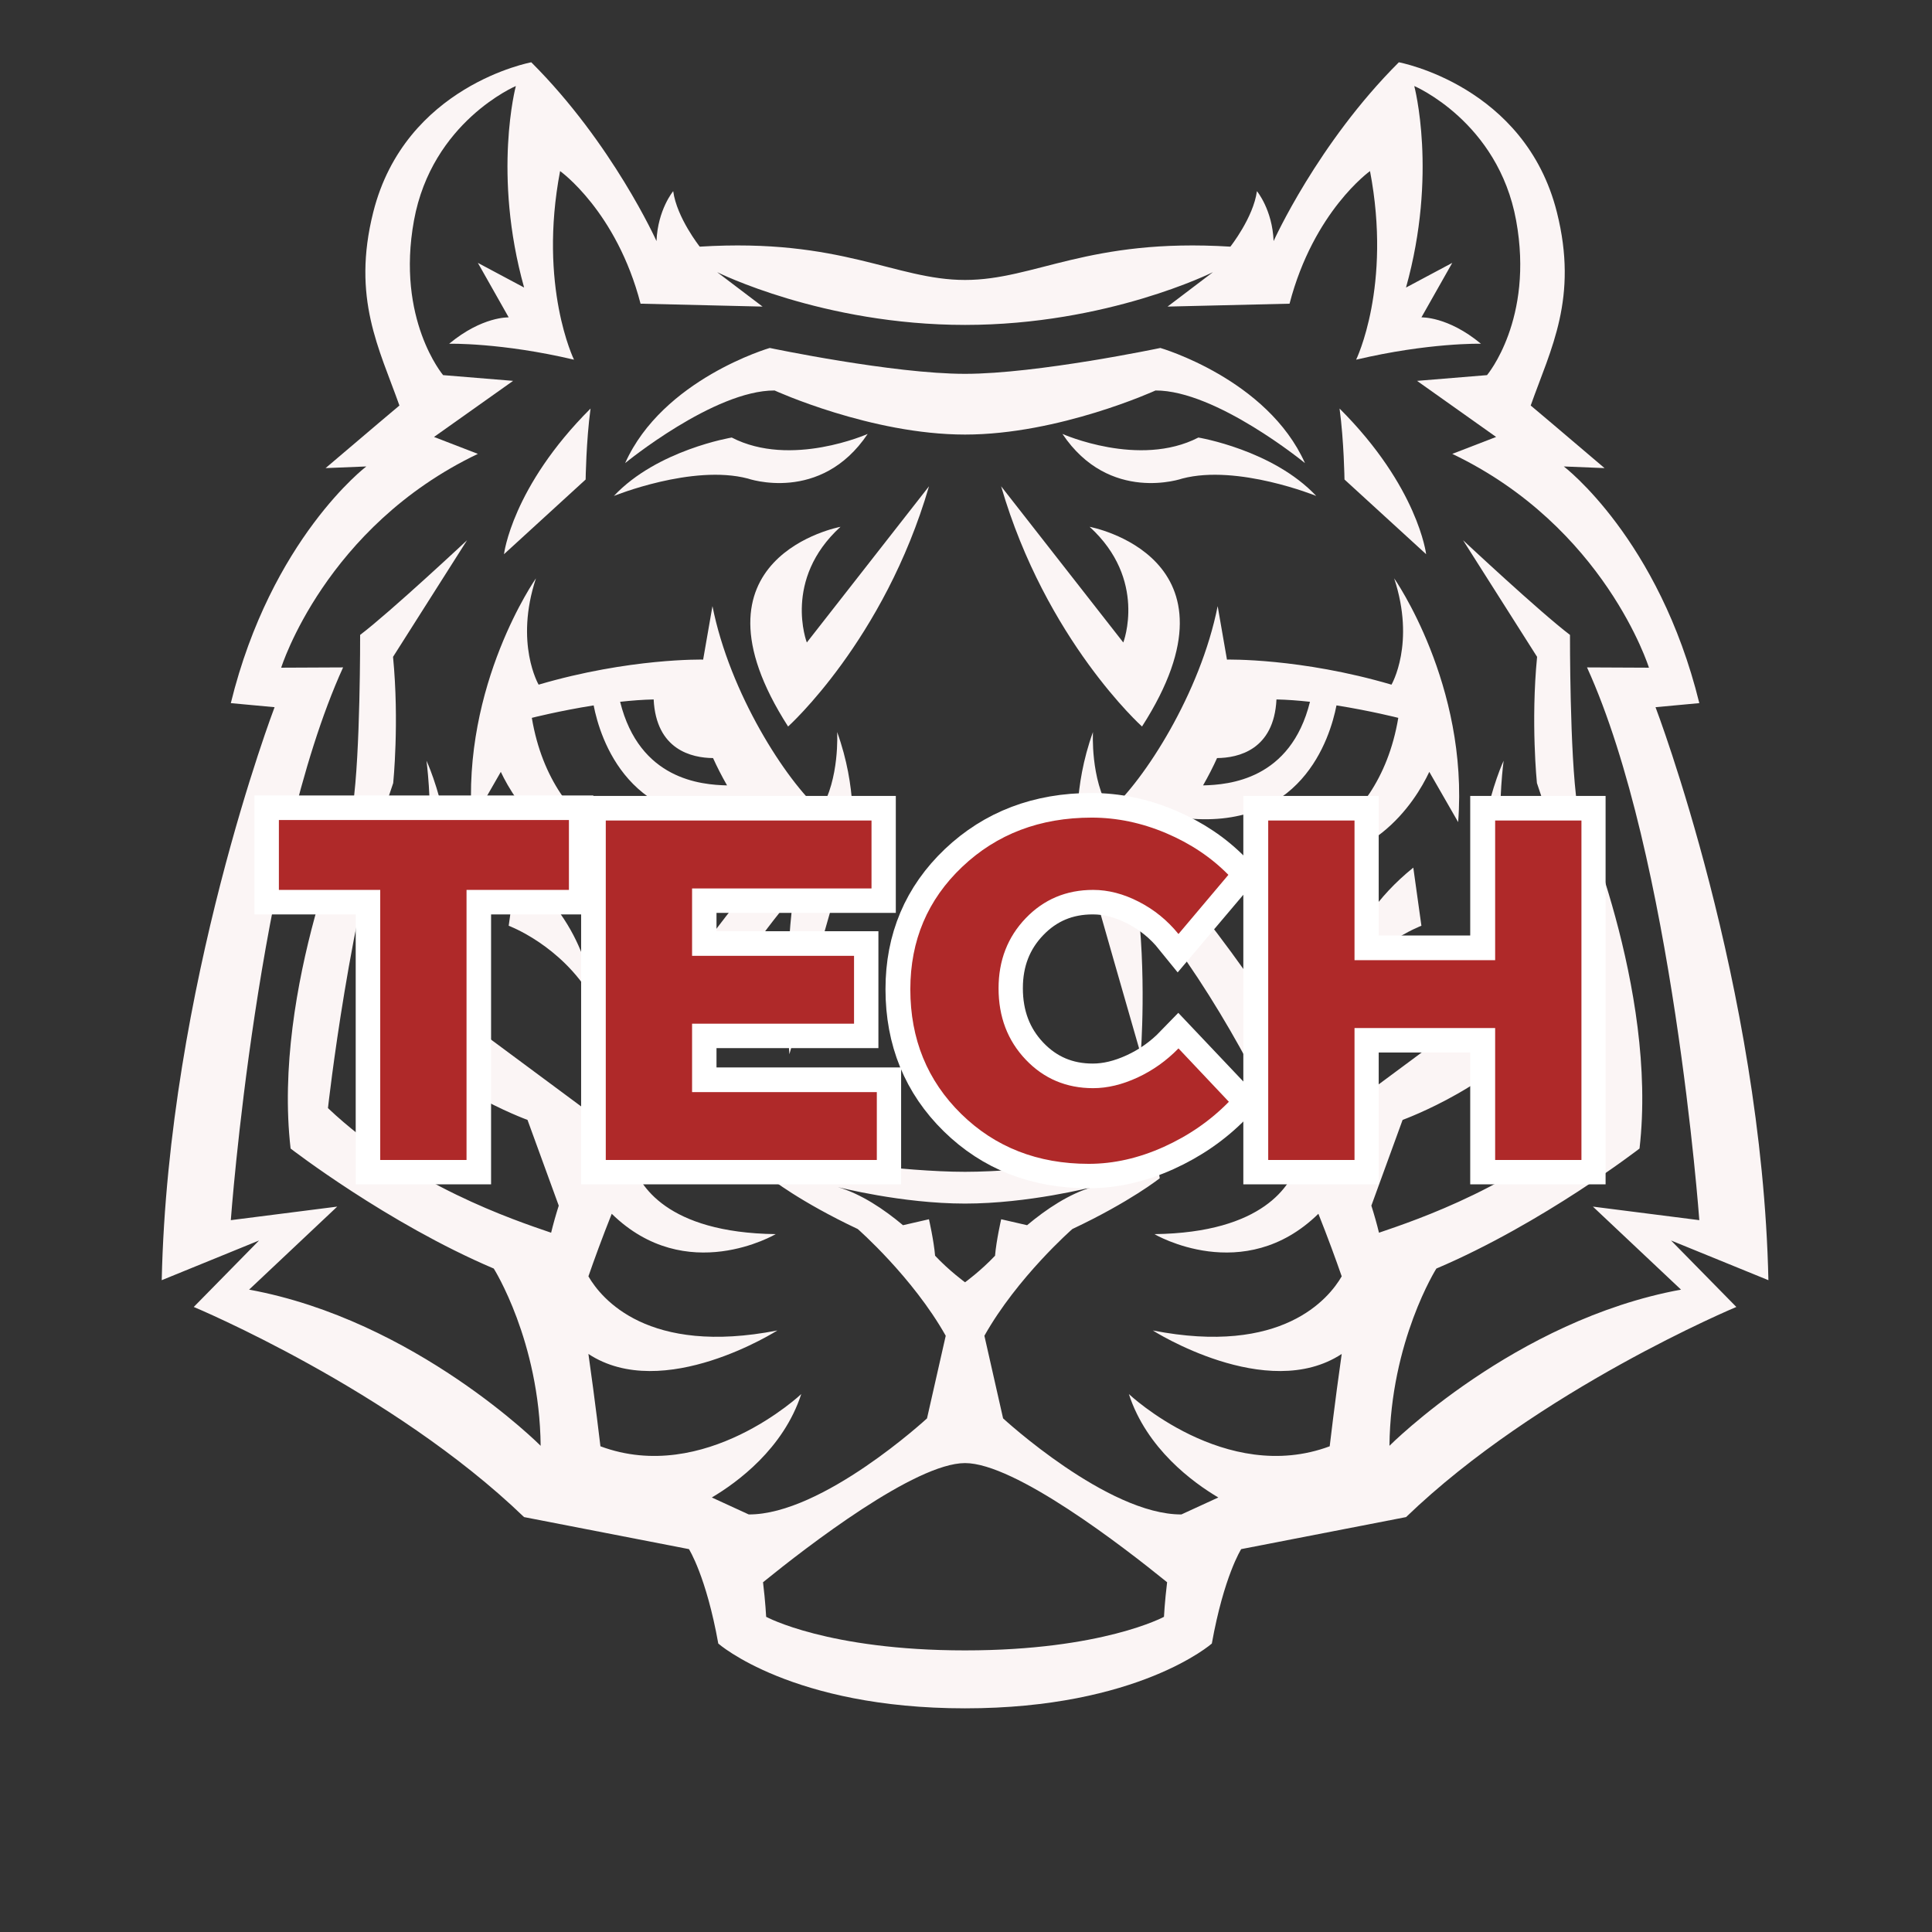 <svg xmlns="http://www.w3.org/2000/svg" xmlns:xlink="http://www.w3.org/1999/xlink" width="500" zoomAndPan="magnify" viewBox="0 0 375 375" height="500" preserveAspectRatio="xMidYMid meet" version="1.0"><rect x="0" y="0" width="375" height="375" fill="#333333" stroke="none"/><defs><g/><clipPath id="9d0cb478b1"><path d="M 31.391 12.09 L 343.246 12.09 L 343.246 331.586 L 31.391 331.586 Z M 31.391 12.09 " clip-rule="nonzero"/></clipPath></defs><g clip-path="url(#9d0cb478b1)"><path fill="#fbf5f5" d="M 343.246 248.484 C 342.004 191.402 321.336 137.266 321.336 137.266 L 329.836 136.477 C 321.996 104.551 303.535 90.539 303.535 90.539 L 311.441 90.859 C 303.148 83.781 297.109 78.711 297.109 78.711 C 301.016 67.664 306.383 57.898 302.195 41.207 C 296.02 16.59 271.516 12.09 271.516 12.09 C 255.73 27.832 247.207 46.793 247.207 46.793 C 246.965 40.684 243.969 37.105 243.969 37.105 C 243.27 42.254 238.812 47.875 238.812 47.875 C 211.191 46.164 200.914 54.34 187.316 54.34 C 173.719 54.34 163.441 46.164 135.82 47.875 C 135.82 47.875 131.363 42.254 130.668 37.105 C 130.668 37.105 127.672 40.684 127.426 46.793 C 127.426 46.793 118.902 27.832 103.121 12.09 C 103.121 12.09 78.617 16.59 72.441 41.207 C 68.25 57.898 73.617 67.664 77.527 78.711 C 77.527 78.711 71.488 83.781 63.195 90.859 L 71.098 90.539 C 71.098 90.539 52.637 104.551 44.801 136.477 L 53.297 137.266 C 53.297 137.266 32.633 191.402 31.391 248.484 L 50.285 240.777 L 37.609 253.68 C 37.609 253.68 76.039 269.715 101.719 294.465 L 133.723 300.684 C 133.723 300.684 137.07 305.918 139.418 319.012 C 139.418 319.012 153.672 331.586 187.316 331.586 C 220.961 331.586 235.215 319.012 235.215 319.012 C 237.566 305.918 240.914 300.684 240.914 300.684 L 272.918 294.465 C 298.598 269.715 337.023 253.68 337.023 253.68 L 324.348 240.777 Z M 225.926 313.824 C 225.926 313.824 213.953 320.34 187.316 320.34 C 160.68 320.34 148.711 313.824 148.711 313.824 C 148.711 313.824 148.57 310.957 148.102 307.113 C 156.695 300.141 177.641 283.984 187.316 283.984 C 196.996 283.984 217.941 300.141 226.535 307.113 C 226.066 310.957 225.926 313.824 225.926 313.824 Z M 181.5 243.734 C 181.254 240.789 180.309 236.656 180.309 236.656 L 175.273 237.812 C 171.531 234.672 167.129 231.742 162.641 230.414 C 162.641 230.414 175.008 233.613 187.316 233.613 C 199.629 233.613 211.996 230.414 211.996 230.414 C 207.504 231.742 203.105 234.672 199.359 237.812 L 194.328 236.656 C 194.328 236.656 193.383 240.789 193.137 243.734 C 190.379 246.668 187.316 248.891 187.316 248.891 C 187.316 248.891 184.254 246.668 181.5 243.734 Z M 326.285 250.316 C 293.996 256.234 269.691 280.629 269.691 280.629 C 269.902 260.297 278.797 246.227 278.797 246.227 C 299.48 237.426 318.23 222.93 318.23 222.93 C 321.824 191.867 306.148 156.352 306.148 156.352 C 304.668 146.371 304.734 123.234 304.734 123.234 C 298.938 118.852 283.98 104.859 283.98 104.859 L 298.348 127.496 C 297.109 140.176 298.316 151.992 298.316 151.992 C 306.625 175.891 310.977 215.082 310.977 215.082 C 295.145 230.074 274.879 236.805 267.66 239.27 C 267.238 237.531 266.742 235.781 266.18 234.016 L 272.246 217.371 C 272.246 217.371 291.598 210.363 299.48 197.828 C 287.75 176.695 291.855 147.66 291.855 147.66 C 291.855 147.66 282.906 166.328 287.449 195.762 L 259.023 216.836 C 245.535 190.043 223.582 165.547 223.582 165.547 C 225.801 163.289 227.727 160.996 229.395 158.738 C 252.531 161.469 258.152 143.344 259.41 136.918 C 266.031 137.965 271.406 139.336 271.406 139.336 C 267.324 163.625 246.84 167.402 246.84 167.402 C 266 169.449 274.613 155.777 277.426 149.82 L 283.027 159.57 C 285.074 132.871 270.605 112.254 270.605 112.254 C 274.781 124.883 270.086 132.891 270.086 132.891 C 252.402 127.695 238.152 128.027 238.152 128.027 L 236.348 117.648 C 232.977 134.613 222.051 151.484 215.422 157.32 C 211.609 151.203 212.145 142.082 212.145 142.082 C 208.188 153.039 209.25 162.035 209.25 162.035 C 209.25 162.035 213.582 177.422 221.418 204.625 C 221.418 204.625 222.648 188.895 220.605 173.832 C 234.391 190.109 244.77 209.82 251.82 225.859 C 250.578 229.848 245.387 239.273 224.07 239.543 C 224.07 239.543 241.402 249.777 255.898 235.594 C 257.773 240.309 259.285 244.449 260.426 247.738 C 257.93 252.043 248.883 263.16 223.754 258.242 C 223.754 258.242 245.902 272.352 260.426 262.801 C 259.098 272.098 258.094 280.723 258.094 280.723 C 237.844 288.27 219.113 270.586 219.113 270.586 C 222.562 281.188 231.547 287.746 236.473 290.66 L 229.305 293.953 C 214.988 294.016 194.699 275.305 194.699 275.305 L 191.07 259.27 C 197.484 247.879 208.141 238.555 208.141 238.555 C 219.43 233.23 225.109 228.691 225.109 228.691 C 223.848 219.789 215.559 207.188 215.559 207.188 C 218.586 215.539 217.582 224.703 217.582 224.703 C 217.582 224.703 199.539 227.449 187.316 227.449 C 175.098 227.449 157.055 224.703 157.055 224.703 C 157.055 224.703 156.051 215.539 159.078 207.188 C 159.078 207.188 150.789 219.789 149.523 228.691 C 149.523 228.691 155.203 233.23 166.492 238.555 C 166.492 238.555 177.152 247.879 183.566 259.27 L 179.934 275.305 C 179.934 275.305 159.648 294.016 145.332 293.953 L 138.164 290.66 C 143.086 287.746 152.074 281.188 155.523 270.586 C 155.523 270.586 136.789 288.27 116.543 280.723 C 116.543 280.723 115.535 272.098 114.211 262.801 C 128.73 272.352 150.883 258.242 150.883 258.242 C 125.754 263.16 116.703 252.043 114.211 247.738 C 115.352 244.449 116.859 240.309 118.738 235.594 C 133.234 249.777 150.566 239.543 150.566 239.543 C 129.25 239.273 124.059 229.848 122.812 225.859 C 129.867 209.82 140.246 190.109 154.031 173.832 C 151.984 188.895 153.219 204.625 153.219 204.625 C 161.055 177.422 165.383 162.035 165.383 162.035 C 165.383 162.035 166.449 153.039 162.488 142.082 C 162.488 142.082 163.027 151.203 159.211 157.32 C 152.586 151.484 141.656 134.613 138.289 117.648 L 136.48 128.027 C 136.48 128.027 122.23 127.695 104.547 132.891 C 104.547 132.891 99.852 124.883 104.027 112.254 C 104.027 112.254 89.562 132.871 91.609 159.57 L 97.207 149.82 C 100.02 155.777 108.637 169.449 127.793 167.402 C 127.793 167.402 107.312 163.625 103.227 139.336 C 103.227 139.336 108.605 137.965 115.227 136.918 C 116.484 143.344 122.102 161.469 145.238 158.738 C 146.91 160.996 148.832 163.289 151.055 165.547 C 151.055 165.547 129.098 190.043 115.609 216.836 L 87.184 195.762 C 91.727 166.328 82.777 147.66 82.777 147.66 C 82.777 147.66 86.883 176.695 75.156 197.828 C 83.035 210.363 102.387 217.371 102.387 217.371 L 108.453 234.016 C 107.891 235.781 107.398 237.531 106.973 239.27 C 99.754 236.805 79.492 230.074 63.656 215.082 C 63.656 215.082 68.008 175.891 76.32 151.992 C 76.32 151.992 77.527 140.176 76.289 127.496 L 90.656 104.859 C 90.656 104.859 75.695 118.852 69.902 123.234 C 69.902 123.234 69.965 146.371 68.488 156.352 C 68.488 156.352 52.812 191.867 56.406 222.93 C 56.406 222.93 75.156 237.426 95.84 246.227 C 95.84 246.227 104.734 260.297 104.941 280.629 C 104.941 280.629 80.641 256.234 48.352 250.316 L 65.457 234.203 L 44.801 236.832 C 44.801 236.832 49.957 166.074 66.594 129.543 L 54.578 129.598 C 54.578 129.598 63.109 102.258 92.754 88.098 L 84.242 84.812 L 99.59 73.926 L 86.008 72.812 C 86.008 72.812 76.848 61.992 80.352 42.797 C 83.855 23.598 100.125 16.699 100.125 16.699 C 100.125 16.699 95.562 33.75 101.73 55.812 L 92.754 51.023 L 98.738 61.605 C 98.738 61.605 93.621 61.375 87.184 66.719 C 87.184 66.719 97.301 66.48 111.414 69.816 C 111.414 69.816 104.445 55.582 108.715 33.207 C 108.715 33.207 119.656 40.98 124.332 58.945 L 148.012 59.508 L 139.203 52.828 C 139.203 52.828 159.66 63.066 187.316 63.066 C 214.973 63.066 235.43 52.828 235.43 52.828 L 226.625 59.508 L 250.301 58.945 C 254.98 40.98 265.918 33.207 265.918 33.207 C 270.191 55.582 263.223 69.816 263.223 69.816 C 277.336 66.48 287.449 66.719 287.449 66.719 C 281.012 61.375 275.895 61.605 275.895 61.605 L 281.883 51.023 L 272.906 55.812 C 279.07 33.75 274.508 16.699 274.508 16.699 C 274.508 16.699 290.777 23.598 294.281 42.797 C 297.785 61.992 288.629 72.812 288.629 72.812 L 275.047 73.926 L 290.395 84.812 L 281.883 88.098 C 311.527 102.258 320.059 129.598 320.059 129.598 L 308.039 129.543 C 324.676 166.074 329.836 236.832 329.836 236.832 L 309.18 234.203 Z M 233.512 152.445 C 234.582 150.578 235.48 148.797 236.23 147.141 C 240.332 147.109 247.281 145.566 247.762 135.762 C 249.867 135.805 252.074 135.977 254.266 136.219 C 250.508 151.355 238.531 152.324 233.512 152.445 Z M 141.121 152.445 C 136.102 152.324 124.129 151.355 120.367 136.219 C 122.559 135.977 124.77 135.805 126.875 135.762 C 127.355 145.566 134.305 147.109 138.402 147.141 C 139.156 148.797 140.051 150.578 141.121 152.445 " fill-opacity="1" fill-rule="nonzero"/></g><path fill="#fbf5f5" d="M 253.293 89.887 C 245.988 73.559 225.227 67.539 225.227 67.539 C 225.227 67.539 201.332 72.562 187.316 72.562 C 173.301 72.562 149.41 67.539 149.41 67.539 C 149.41 67.539 128.648 73.559 121.34 89.887 C 121.34 89.887 138.594 75.746 150.348 75.793 C 150.348 75.793 169.066 84.348 187.316 84.348 C 205.566 84.348 224.285 75.793 224.285 75.793 C 236.043 75.746 253.293 89.887 253.293 89.887 " fill-opacity="1" fill-rule="nonzero"/><path fill="#fbf5f5" d="M 211.496 102.254 C 222.738 112.504 218.031 124.707 218.031 124.707 L 194.316 94.387 C 203.012 124.266 221.664 141.016 221.664 141.016 C 242.82 108.062 211.496 102.254 211.496 102.254 " fill-opacity="1" fill-rule="nonzero"/><path fill="#fbf5f5" d="M 259.746 193.625 C 265.793 183.418 275.895 179.691 275.895 179.691 L 274.32 168.406 C 259.789 180.121 259.746 193.625 259.746 193.625 " fill-opacity="1" fill-rule="nonzero"/><path fill="#fbf5f5" d="M 232.605 84.926 C 221.113 90.859 206.219 84.223 206.219 84.223 C 215.34 97.836 229.488 92.883 229.488 92.883 C 240.242 90.07 255.48 96.262 255.48 96.262 C 247.055 87.305 232.605 84.926 232.605 84.926 " fill-opacity="1" fill-rule="nonzero"/><path fill="#fbf5f5" d="M 260.965 93.074 L 276.812 107.57 C 276.812 107.57 275.281 94.535 260.008 79.297 C 260.863 85.59 260.965 93.074 260.965 93.074 " fill-opacity="1" fill-rule="nonzero"/><path fill="#fbf5f5" d="M 163.141 102.254 C 163.141 102.254 131.816 108.062 152.969 141.016 C 152.969 141.016 171.621 124.266 180.32 94.387 L 156.605 124.707 C 156.605 124.707 151.895 112.504 163.141 102.254 " fill-opacity="1" fill-rule="nonzero"/><path fill="#fbf5f5" d="M 114.887 193.625 C 114.887 193.625 114.848 180.121 100.316 168.406 L 98.738 179.691 C 98.738 179.691 108.844 183.418 114.887 193.625 " fill-opacity="1" fill-rule="nonzero"/><path fill="#fbf5f5" d="M 168.418 84.223 C 168.418 84.223 153.523 90.859 142.031 84.926 C 142.031 84.926 127.578 87.305 119.156 96.262 C 119.156 96.262 134.395 90.07 145.148 92.883 C 145.148 92.883 159.293 97.836 168.418 84.223 " fill-opacity="1" fill-rule="nonzero"/><path fill="#fbf5f5" d="M 113.672 93.074 C 113.672 93.074 113.773 85.59 114.625 79.297 C 99.355 94.535 97.824 107.57 97.824 107.57 L 113.672 93.074 " fill-opacity="1" fill-rule="nonzero"/><path stroke-linecap="butt" transform="matrix(1.107, 0, 0, 1.107, 53.475, 135.453)" fill="none" stroke-linejoin="miter" d="M 51.425 33.666 L 33.495 33.666 L 33.495 81.001 L 18.365 81.001 L 18.365 33.666 L 0.601 33.666 L 0.601 21.422 L 51.425 21.422 Z M 104.46 33.395 L 73.02 33.395 L 73.02 45.222 L 101.409 45.222 L 101.409 57.113 L 73.02 57.113 L 73.02 69.11 L 105.391 69.11 L 105.391 81.001 L 57.891 81.001 L 57.891 21.504 L 104.46 21.504 Z M 143.05 20.985 C 147.477 20.985 151.83 21.892 156.105 23.705 C 160.377 25.518 164.017 27.959 167.019 31.028 L 158.261 41.384 C 156.338 39.003 154.028 37.123 151.329 35.74 C 148.648 34.358 145.971 33.666 143.301 33.666 C 138.609 33.666 134.672 35.324 131.491 38.647 C 128.323 41.952 126.739 46.041 126.739 50.908 C 126.739 55.889 128.323 60.055 131.491 63.403 C 134.672 66.75 138.609 68.426 143.301 68.426 C 145.805 68.426 148.398 67.801 151.082 66.556 C 153.781 65.311 156.172 63.611 158.261 61.452 L 167.104 70.789 C 163.88 74.084 160.067 76.726 155.668 78.719 C 151.283 80.694 146.909 81.685 142.553 81.685 C 133.59 81.685 126.133 78.765 120.182 72.927 C 114.234 67.089 111.257 59.805 111.257 51.074 C 111.257 42.527 114.287 35.374 120.348 29.617 C 126.422 23.863 133.988 20.985 143.05 20.985 Z M 228.912 81.001 L 213.783 81.001 L 213.783 57.882 L 189.129 57.882 L 189.129 81.001 L 174 81.001 L 174 21.504 L 189.129 21.504 L 189.129 45.97 L 213.783 45.97 L 213.783 21.504 L 228.912 21.504 Z M 228.912 81.001 " stroke="#ffffff" stroke-width="8.606" stroke-opacity="1" stroke-miterlimit="4"/><g fill="#af2929" fill-opacity="1"><g transform="translate(53.475, 225.151)"><g><path d="M 56.953 -52.422 L 37.078 -52.422 L 37.078 0 L 20.328 0 L 20.328 -52.422 L 0.656 -52.422 L 0.656 -65.984 L 56.953 -65.984 Z M 56.953 -52.422 "/></g></g></g><g fill="#af2929" fill-opacity="1"><g transform="translate(110.987, 225.151)"><g><path d="M 58.172 -52.703 L 23.344 -52.703 L 23.344 -39.625 L 54.781 -39.625 L 54.781 -26.453 L 23.344 -26.453 L 23.344 -13.172 L 59.203 -13.172 L 59.203 0 L 6.594 0 L 6.594 -65.891 L 58.172 -65.891 Z M 58.172 -52.703 "/></g></g></g><g fill="#af2929" fill-opacity="1"><g transform="translate(174.429, 225.151)"><g><path d="M 37.469 -66.453 C 42.352 -66.453 47.164 -65.445 51.906 -63.438 C 56.645 -61.426 60.676 -58.727 64 -55.344 L 54.312 -43.859 C 52.176 -46.492 49.617 -48.578 46.641 -50.109 C 43.66 -51.648 40.695 -52.422 37.75 -52.422 C 32.539 -52.422 28.176 -50.586 24.656 -46.922 C 21.145 -43.254 19.391 -38.719 19.391 -33.312 C 19.391 -27.789 21.145 -23.18 24.656 -19.484 C 28.176 -15.785 32.539 -13.938 37.75 -13.938 C 40.508 -13.938 43.379 -14.625 46.359 -16 C 49.336 -17.383 51.988 -19.27 54.312 -21.656 L 64.094 -11.297 C 60.52 -7.648 56.301 -4.727 51.438 -2.531 C 46.57 -0.344 41.723 0.75 36.891 0.75 C 26.984 0.75 18.734 -2.477 12.141 -8.938 C 5.555 -15.406 2.266 -23.469 2.266 -33.125 C 2.266 -42.602 5.617 -50.523 12.328 -56.891 C 19.047 -63.266 27.426 -66.453 37.469 -66.453 Z M 37.469 -66.453 "/></g></g></g><g fill="#af2929" fill-opacity="1"><g transform="translate(239.566, 225.151)"><g><path d="M 67.391 0 L 50.641 0 L 50.641 -25.609 L 23.344 -25.609 L 23.344 0 L 6.594 0 L 6.594 -65.891 L 23.344 -65.891 L 23.344 -38.781 L 50.641 -38.781 L 50.641 -65.891 L 67.391 -65.891 Z M 67.391 0 "/></g></g></g></svg>